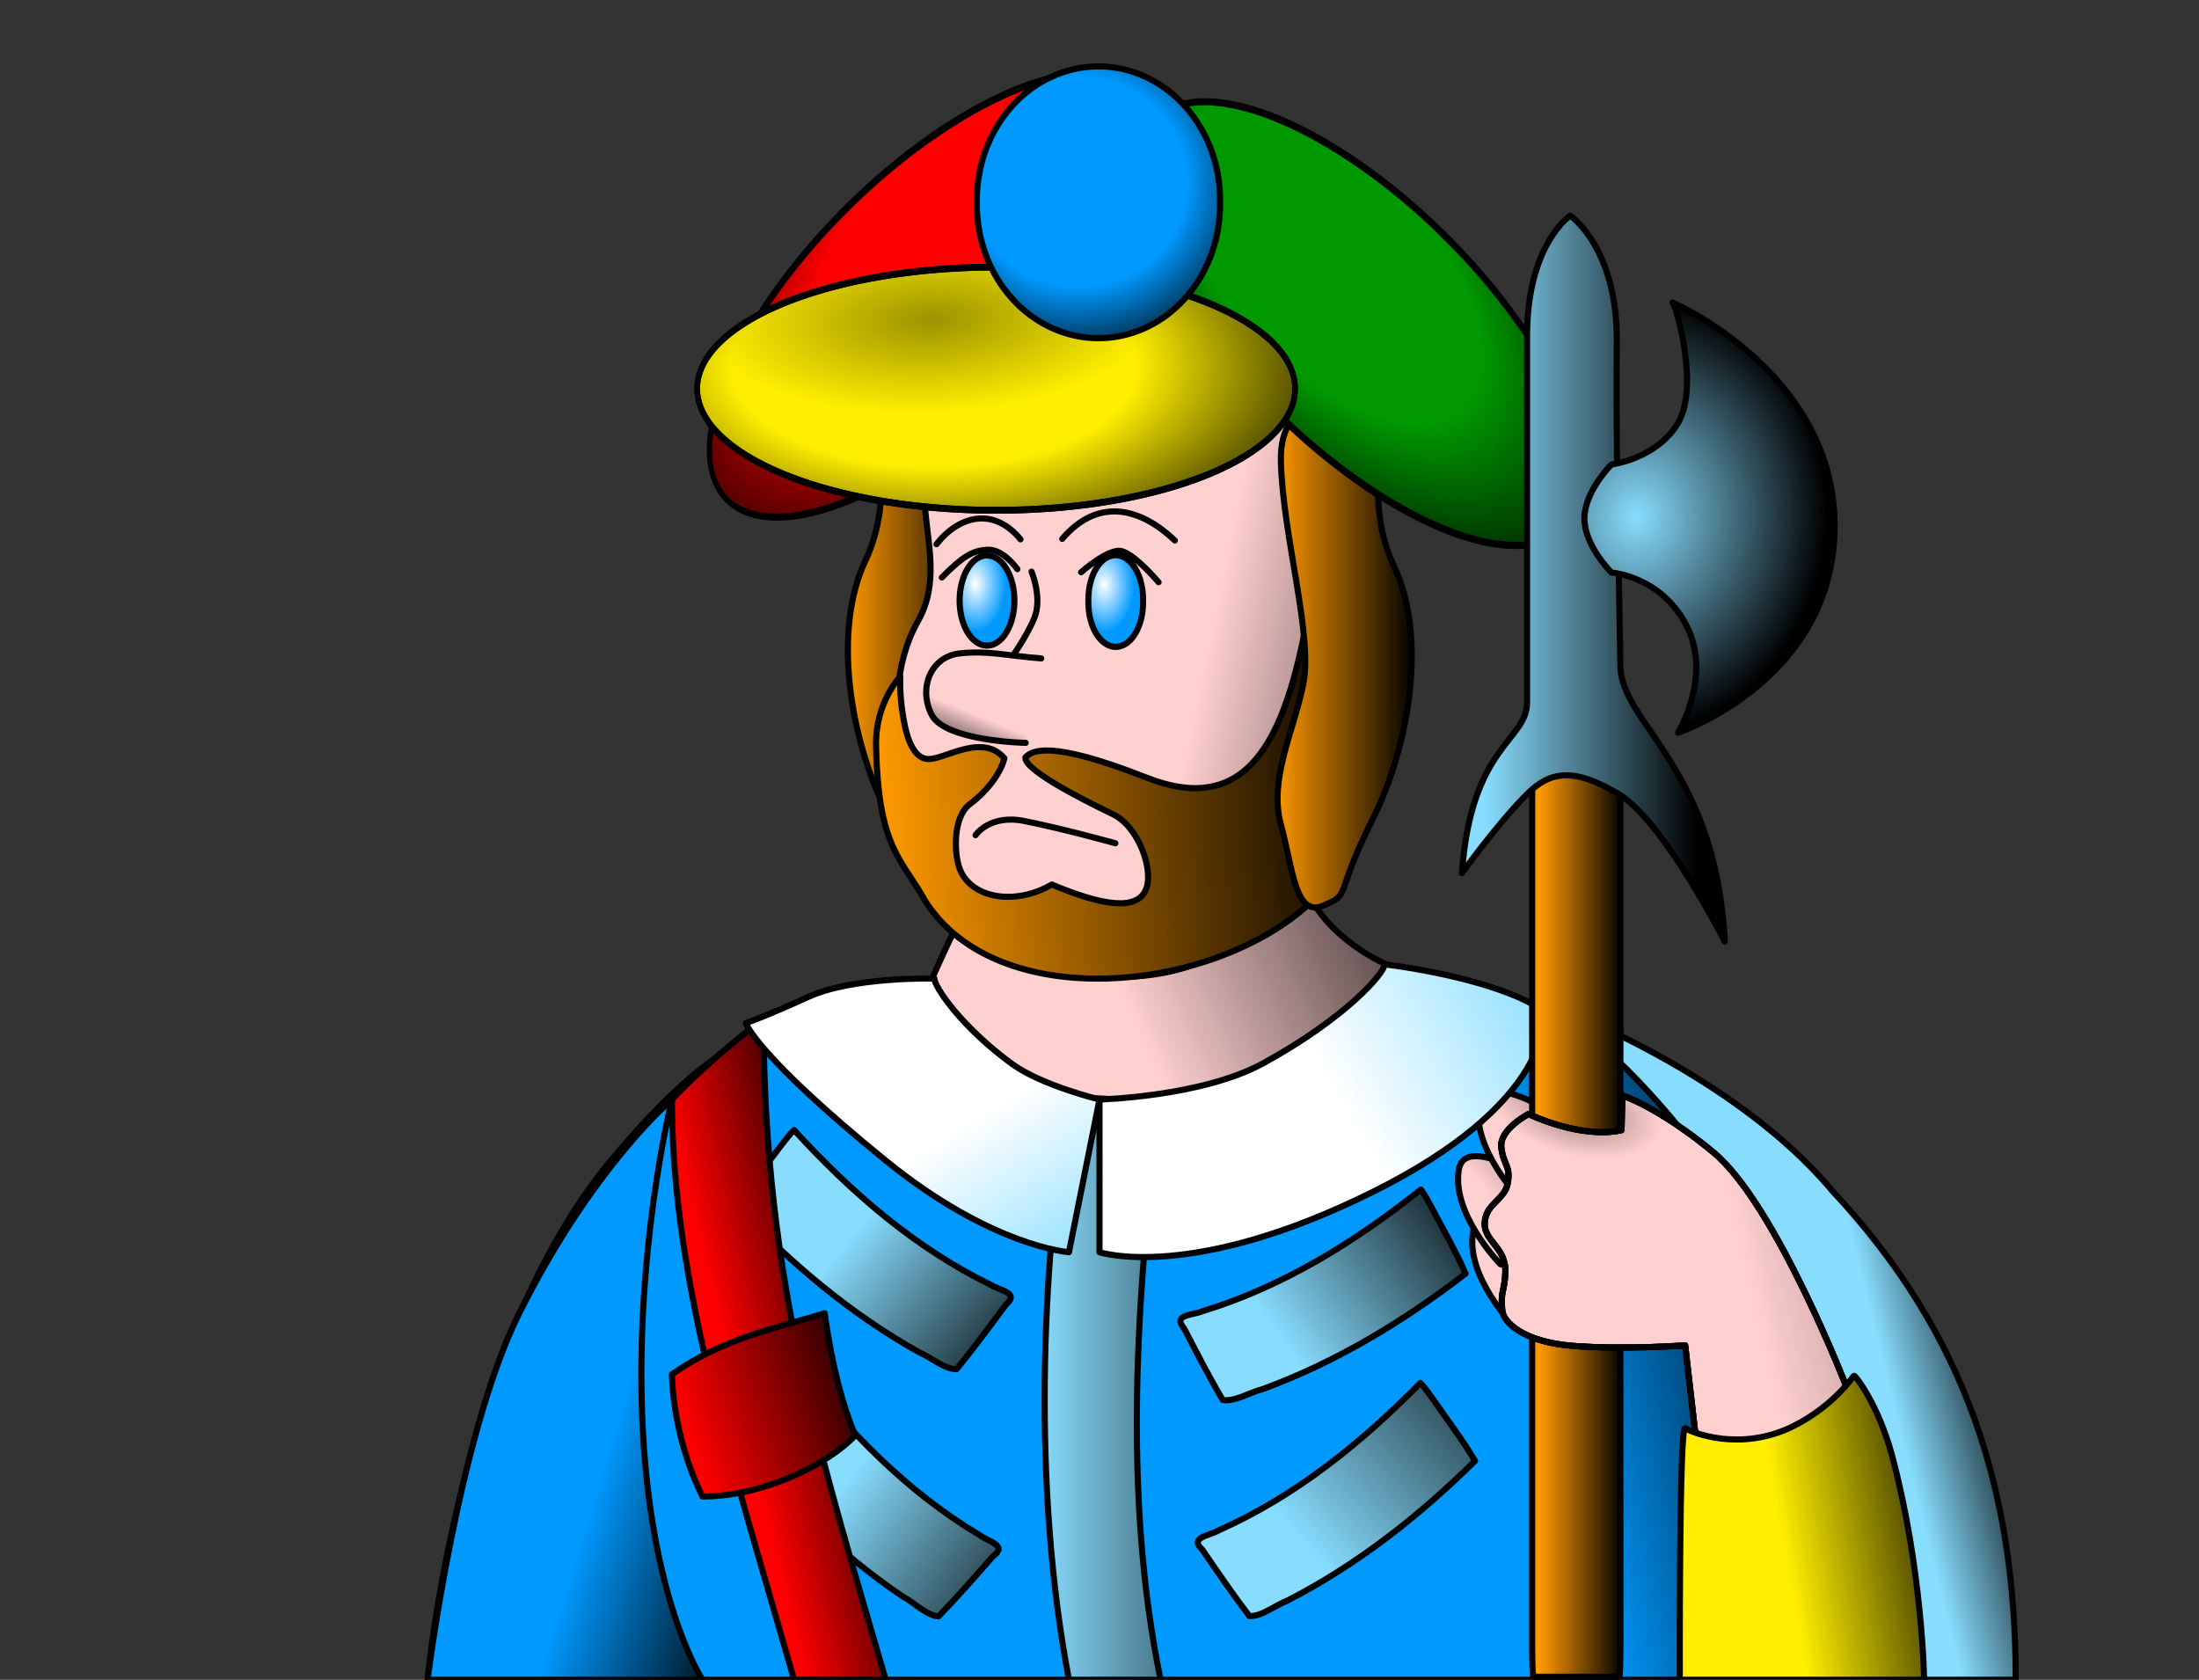 <?xml version="1.0" encoding="UTF-8" standalone="no"?>
<!-- Created with Inkscape (http://www.inkscape.org/) -->
<svg
   xmlns:dc="http://purl.org/dc/elements/1.1/"
   xmlns:cc="http://creativecommons.org/ns#"
   xmlns:rdf="http://www.w3.org/1999/02/22-rdf-syntax-ns#"
   xmlns:svg="http://www.w3.org/2000/svg"
   xmlns="http://www.w3.org/2000/svg"
   xmlns:xlink="http://www.w3.org/1999/xlink"
   xmlns:sodipodi="http://sodipodi.sourceforge.net/DTD/sodipodi-0.dtd"
   xmlns:inkscape="http://www.inkscape.org/namespaces/inkscape"
   id="svg2"
   sodipodi:version="0.32"
   inkscape:version="0.46"
   width="72"
   height="55"
   version="1.0"
   sodipodi:docname="jack_club.svg"
   inkscape:output_extension="org.inkscape.output.svg.inkscape">
  <rect width="100%" height="100%" fill="#333333" stroke="none"/>
  <defs
     id="defs5">
    <linearGradient
       inkscape:collect="always"
       id="linearGradient3597">
      <stop
         style="stop-color:#88ddff;stop-opacity:1"
         offset="0"
         id="stop3599" />
      <stop
         style="stop-color:#000000;stop-opacity:1"
         offset="1"
         id="stop3601" />
    </linearGradient>
    <linearGradient
       inkscape:collect="always"
       id="linearGradient3585">
      <stop
         style="stop-color:#ff0000;stop-opacity:1;"
         offset="0"
         id="stop3587" />
      <stop
         style="stop-color:#000000;stop-opacity:1"
         offset="1"
         id="stop3589" />
    </linearGradient>
    <linearGradient
       inkscape:collect="always"
       id="linearGradient3563">
      <stop
         style="stop-color:#ffffff;stop-opacity:1;"
         offset="0"
         id="stop3565" />
      <stop
         style="stop-color:#88ddff;stop-opacity:1"
         offset="1"
         id="stop3567" />
    </linearGradient>
    <linearGradient
       id="linearGradient3419"
       inkscape:collect="always">
      <stop
         id="stop3421"
         offset="0"
         style="stop-color:#ff0000;stop-opacity:1" />
      <stop
         style="stop-color:#ff0000;stop-opacity:1"
         offset="0.445"
         id="stop3423" />
      <stop
         id="stop3425"
         offset="1"
         style="stop-color:#000000;stop-opacity:1" />
    </linearGradient>
    <linearGradient
       id="linearGradient3411"
       inkscape:collect="always">
      <stop
         id="stop3413"
         offset="0"
         style="stop-color:#009900;stop-opacity:1" />
      <stop
         style="stop-color:#009900;stop-opacity:1"
         offset="0.445"
         id="stop3415" />
      <stop
         id="stop3417"
         offset="1"
         style="stop-color:#000000;stop-opacity:1" />
    </linearGradient>
    <linearGradient
       inkscape:collect="always"
       id="linearGradient3393">
      <stop
         style="stop-color:#ffee00;stop-opacity:1"
         offset="0"
         id="stop3395" />
      <stop
         id="stop3401"
         offset="0.445"
         style="stop-color:#ffee00;stop-opacity:1" />
      <stop
         style="stop-color:#000000;stop-opacity:1"
         offset="1"
         id="stop3397" />
    </linearGradient>
    <linearGradient
       inkscape:collect="always"
       id="linearGradient3381">
      <stop
         style="stop-color:#ffd0d0;stop-opacity:1;"
         offset="0"
         id="stop3383" />
      <stop
         style="stop-color:#000000;stop-opacity:1"
         offset="1"
         id="stop3385" />
    </linearGradient>
    <linearGradient
       inkscape:collect="always"
       id="linearGradient3363">
      <stop
         style="stop-color:#ffffff;stop-opacity:1"
         offset="0"
         id="stop3365" />
      <stop
         style="stop-color:#0099ff;stop-opacity:1"
         offset="1"
         id="stop3367" />
    </linearGradient>
    <linearGradient
       inkscape:collect="always"
       id="linearGradient3349">
      <stop
         style="stop-color:#ffd0d0;stop-opacity:1;"
         offset="0"
         id="stop3351" />
      <stop
         style="stop-color:#000000;stop-opacity:1"
         offset="1"
         id="stop3353" />
    </linearGradient>
    <linearGradient
       inkscape:collect="always"
       id="linearGradient3341">
      <stop
         style="stop-color:#ffd0d0;stop-opacity:1;"
         offset="0"
         id="stop3343" />
      <stop
         style="stop-color:#000000;stop-opacity:1"
         offset="1"
         id="stop3345" />
    </linearGradient>
    <linearGradient
       inkscape:collect="always"
       id="linearGradient3319">
      <stop
         style="stop-color:#ff9900;stop-opacity:1;"
         offset="0"
         id="stop3321" />
      <stop
         style="stop-color:#000000;stop-opacity:1"
         offset="1"
         id="stop3323" />
    </linearGradient>
    <linearGradient
       inkscape:collect="always"
       id="linearGradient3309">
      <stop
         style="stop-color:#ff9900;stop-opacity:1;"
         offset="0"
         id="stop3311" />
      <stop
         style="stop-color:#000000;stop-opacity:1"
         offset="1"
         id="stop3313" />
    </linearGradient>
    <linearGradient
       inkscape:collect="always"
       id="linearGradient3301">
      <stop
         style="stop-color:#ff9900;stop-opacity:1;"
         offset="0"
         id="stop3303" />
      <stop
         style="stop-color:#000000;stop-opacity:1"
         offset="1"
         id="stop3305" />
    </linearGradient>
    <linearGradient
       id="linearGradient3282">
      <stop
         style="stop-color:#0099ff;stop-opacity:1"
         offset="0"
         id="stop3284" />
      <stop
         id="stop3290"
         offset="0.537"
         style="stop-color:#0099ff;stop-opacity:1" />
      <stop
         style="stop-color:#000000;stop-opacity:1"
         offset="1"
         id="stop3286" />
    </linearGradient>
    <linearGradient
       inkscape:collect="always"
       id="linearGradient3272">
      <stop
         style="stop-color:#ffee00;stop-opacity:1"
         offset="0"
         id="stop3274" />
      <stop
         style="stop-color:#000000;stop-opacity:1"
         offset="1"
         id="stop3276" />
    </linearGradient>
    <linearGradient
       inkscape:collect="always"
       id="linearGradient3254">
      <stop
         style="stop-color:#ffd0d0;stop-opacity:1;"
         offset="0"
         id="stop3256" />
      <stop
         style="stop-color:#000000;stop-opacity:1"
         offset="1"
         id="stop3258" />
    </linearGradient>
    <linearGradient
       inkscape:collect="always"
       id="linearGradient3222">
      <stop
         style="stop-color:#000000;stop-opacity:0.385"
         offset="0"
         id="stop3224" />
      <stop
         style="stop-color:#000000;stop-opacity:0;"
         offset="1"
         id="stop3226" />
    </linearGradient>
    <linearGradient
       inkscape:collect="always"
       id="linearGradient3178">
      <stop
         style="stop-color:#88ddff;stop-opacity:1;"
         offset="0"
         id="stop3180" />
      <stop
         style="stop-color:#000000;stop-opacity:1"
         offset="1"
         id="stop3182" />
    </linearGradient>
    <linearGradient
       inkscape:collect="always"
       id="linearGradient3168">
      <stop
         style="stop-color:#88ddff;stop-opacity:1;"
         offset="0"
         id="stop3170" />
      <stop
         style="stop-color:#000000;stop-opacity:1"
         offset="1"
         id="stop3172" />
    </linearGradient>
    <linearGradient
       inkscape:collect="always"
       id="linearGradient3156">
      <stop
         style="stop-color:#ff9900;stop-opacity:1;"
         offset="0"
         id="stop3158" />
      <stop
         style="stop-color:#000000;stop-opacity:1"
         offset="1"
         id="stop3160" />
    </linearGradient>
    <inkscape:perspective
       sodipodi:type="inkscape:persp3d"
       inkscape:vp_x="0 : 526.18109 : 1"
       inkscape:vp_y="0 : 1000 : 0"
       inkscape:vp_z="744.09448 : 526.18109 : 1"
       inkscape:persp3d-origin="372.04724 : 350.78739 : 1"
       id="perspective9" />
    <linearGradient
       inkscape:collect="always"
       xlink:href="#linearGradient3156"
       id="linearGradient3162"
       x1="50.42"
       y1="40.322"
       x2="53.155"
       y2="40.322"
       gradientUnits="userSpaceOnUse"
       gradientTransform="translate(0,-0.336)" />
    <linearGradient
       inkscape:collect="always"
       xlink:href="#linearGradient3168"
       id="linearGradient3174"
       x1="48.592"
       y1="18.945"
       x2="55.572"
       y2="18.945"
       gradientUnits="userSpaceOnUse" />
    <radialGradient
       inkscape:collect="always"
       xlink:href="#linearGradient3178"
       id="radialGradient3184"
       cx="52.911"
       cy="16.891"
       fx="52.911"
       fy="16.891"
       r="4.197"
       gradientTransform="matrix(1.478,0.126,-0.145,1.696,-22.172,-18.389)"
       gradientUnits="userSpaceOnUse" />
    <radialGradient
       inkscape:collect="always"
       xlink:href="#linearGradient3222"
       id="radialGradient3230"
       cx="51.663"
       cy="36.242"
       fx="51.663"
       fy="36.242"
       r="6.061"
       gradientTransform="matrix(0.449,9.7019736e-2,-4.9216724e-2,0.228,30.26,23.148)"
       gradientUnits="userSpaceOnUse" />
    <linearGradient
       inkscape:collect="always"
       xlink:href="#linearGradient3222"
       id="linearGradient3248"
       x1="63.244"
       y1="39.25"
       x2="56.919"
       y2="40.709"
       gradientUnits="userSpaceOnUse" />
    <linearGradient
       inkscape:collect="always"
       xlink:href="#linearGradient3254"
       id="linearGradient3260"
       x1="36.684"
       y1="35.22"
       x2="41.124"
       y2="31.452"
       gradientUnits="userSpaceOnUse"
       gradientTransform="translate(14.002,3.252)" />
    <linearGradient
       inkscape:collect="always"
       xlink:href="#linearGradient3254"
       id="linearGradient3264"
       gradientUnits="userSpaceOnUse"
       gradientTransform="translate(13.338,5.375)"
       x1="36.684"
       y1="35.22"
       x2="41.124"
       y2="31.452" />
    <linearGradient
       inkscape:collect="always"
       xlink:href="#linearGradient3254"
       id="linearGradient3270"
       gradientUnits="userSpaceOnUse"
       gradientTransform="translate(13.803,7.432)"
       x1="36.684"
       y1="35.22"
       x2="41.124"
       y2="31.452" />
    <linearGradient
       inkscape:collect="always"
       xlink:href="#linearGradient3272"
       id="linearGradient3278"
       x1="58.416"
       y1="50.685"
       x2="64.759"
       y2="49.557"
       gradientUnits="userSpaceOnUse" />
    <radialGradient
       inkscape:collect="always"
       xlink:href="#linearGradient3282"
       id="radialGradient3288"
       cx="35.741"
       cy="6.368"
       fx="35.741"
       fy="6.368"
       r="4.082"
       gradientTransform="matrix(1.62,1.3403463e-2,-1.2950474e-2,1.565,-22.518,-4.487)"
       gradientUnits="userSpaceOnUse" />
    <linearGradient
       inkscape:collect="always"
       xlink:href="#linearGradient3309"
       id="linearGradient3333"
       gradientUnits="userSpaceOnUse"
       x1="10.475"
       y1="19.505"
       x2="15.068"
       y2="19.505" />
    <linearGradient
       inkscape:collect="always"
       xlink:href="#linearGradient3301"
       id="linearGradient3337"
       gradientUnits="userSpaceOnUse"
       x1="24.543"
       y1="19.704"
       x2="29.136"
       y2="19.704" />
    <linearGradient
       inkscape:collect="always"
       xlink:href="#linearGradient3341"
       id="linearGradient3347"
       x1="36.121"
       y1="31.286"
       x2="48.609"
       y2="25.646"
       gradientUnits="userSpaceOnUse" />
    <linearGradient
       inkscape:collect="always"
       xlink:href="#linearGradient3349"
       id="linearGradient3355"
       x1="22.286"
       y1="19.756"
       x2="33.479"
       y2="22.078"
       gradientUnits="userSpaceOnUse" />
    <radialGradient
       inkscape:collect="always"
       xlink:href="#linearGradient3393"
       id="radialGradient3399"
       cx="30.628"
       cy="12.064"
       fx="30.628"
       fy="12.064"
       r="9.888"
       gradientTransform="matrix(1.504,2.2600522e-3,-9.2791599e-4,0.617,-15.486,5.312)"
       gradientUnits="userSpaceOnUse" />
    <radialGradient
       inkscape:collect="always"
       xlink:href="#linearGradient3411"
       id="radialGradient3405"
       gradientUnits="userSpaceOnUse"
       gradientTransform="matrix(1.504,2.2600522e-3,-9.2791599e-4,0.617,-15.486,5.312)"
       cx="30.628"
       cy="12.064"
       fx="30.628"
       fy="12.064"
       r="9.888" />
    <radialGradient
       inkscape:collect="always"
       xlink:href="#linearGradient3419"
       id="radialGradient3409"
       gradientUnits="userSpaceOnUse"
       gradientTransform="matrix(1.504,2.2600522e-3,-9.2791599e-4,0.617,-15.486,5.312)"
       cx="30.628"
       cy="12.064"
       fx="30.628"
       fy="12.064"
       r="9.888" />
    <radialGradient
       inkscape:collect="always"
       xlink:href="#linearGradient3363"
       id="radialGradient3443"
       gradientUnits="userSpaceOnUse"
       gradientTransform="matrix(1,0,0,1.501,0,-9.864)"
       cx="38.273"
       cy="19.357"
       fx="38.273"
       fy="19.357"
       r="0.994" />
    <radialGradient
       inkscape:collect="always"
       xlink:href="#linearGradient3363"
       id="radialGradient3445"
       gradientUnits="userSpaceOnUse"
       gradientTransform="matrix(1,0,0,1.583,0,-11.426)"
       cx="32.3"
       cy="19.251"
       fx="32.3"
       fy="19.251"
       r="0.996" />
    <linearGradient
       inkscape:collect="always"
       xlink:href="#linearGradient3381"
       id="linearGradient3447"
       gradientUnits="userSpaceOnUse"
       x1="33.105"
       y1="23.292"
       x2="32.683"
       y2="24.814"
       gradientTransform="matrix(1.405,0.238,-0.233,1.124,-8.654,-10.639)" />
    <linearGradient
       inkscape:collect="always"
       xlink:href="#linearGradient3563"
       id="linearGradient3571"
       x1="33.66"
       y1="35.614"
       x2="37"
       y2="41"
       gradientUnits="userSpaceOnUse" />
    <linearGradient
       inkscape:collect="always"
       xlink:href="#linearGradient3563"
       id="linearGradient3575"
       gradientUnits="userSpaceOnUse"
       x1="31.022"
       y1="35.998"
       x2="24.736"
       y2="32.891"
       gradientTransform="matrix(-1.207,0,0,1.038,81.379,-1.339)" />
    <radialGradient
       inkscape:collect="always"
       xlink:href="#linearGradient3222"
       id="radialGradient3581"
       cx="30.349"
       cy="8.037"
       fx="30.349"
       fy="8.037"
       r="9.879"
       gradientTransform="matrix(0.744,-2.5019179e-2,1.2506958e-2,0.253,7.819,10.29)"
       gradientUnits="userSpaceOnUse" />
    <linearGradient
       inkscape:collect="always"
       xlink:href="#linearGradient3585"
       id="linearGradient3591"
       x1="24"
       y1="45.401"
       x2="29.1"
       y2="44.18"
       gradientUnits="userSpaceOnUse" />
    <linearGradient
       inkscape:collect="always"
       xlink:href="#linearGradient3597"
       id="linearGradient3603"
       x1="62"
       y1="46"
       x2="66"
       y2="45"
       gradientUnits="userSpaceOnUse" />
    <linearGradient
       inkscape:collect="always"
       xlink:href="#linearGradient3585"
       id="linearGradient3613"
       x1="22.451"
       y1="46.739"
       x2="29.062"
       y2="44.602"
       gradientUnits="userSpaceOnUse" />
    <linearGradient
       inkscape:collect="always"
       xlink:href="#linearGradient3282"
       id="linearGradient3637"
       x1="40"
       y1="48"
       x2="60.1"
       y2="44"
       gradientUnits="userSpaceOnUse" />
    <linearGradient
       inkscape:collect="always"
       xlink:href="#linearGradient3597"
       id="linearGradient3647"
       x1="34"
       y1="45"
       x2="43"
       y2="45"
       gradientUnits="userSpaceOnUse" />
    <linearGradient
       inkscape:collect="always"
       xlink:href="#linearGradient3178"
       id="linearGradient3665"
       x1="43"
       y1="51"
       x2="51"
       y2="44"
       gradientUnits="userSpaceOnUse" />
    <linearGradient
       inkscape:collect="always"
       xlink:href="#linearGradient3178"
       id="linearGradient3673"
       x1="42"
       y1="44"
       x2="49"
       y2="39"
       gradientUnits="userSpaceOnUse" />
    <linearGradient
       inkscape:collect="always"
       xlink:href="#linearGradient3178"
       id="linearGradient3681"
       x1="27"
       y1="42"
       x2="33"
       y2="47"
       gradientUnits="userSpaceOnUse"
       gradientTransform="translate(0.299,-0.887)" />
    <linearGradient
       inkscape:collect="always"
       xlink:href="#linearGradient3178"
       id="linearGradient3689"
       x1="27"
       y1="50"
       x2="34"
       y2="55"
       gradientUnits="userSpaceOnUse"
       gradientTransform="translate(-8.748e-2,-0.437)" />
    <linearGradient
       inkscape:collect="always"
       xlink:href="#linearGradient3282"
       id="linearGradient3699"
       x1="13"
       y1="45"
       x2="26"
       y2="49"
       gradientUnits="userSpaceOnUse" />
    <linearGradient
       inkscape:collect="always"
       xlink:href="#linearGradient3319"
       id="linearGradient3716"
       gradientUnits="userSpaceOnUse"
       x1="11.553"
       y1="23.041"
       x2="27.346"
       y2="22.101" />
  </defs>
  <sodipodi:namedview
     inkscape:window-height="1145"
     inkscape:window-width="1592"
     inkscape:pageshadow="2"
     inkscape:pageopacity="0.0"
     guidetolerance="10.0"
     gridtolerance="10.0"
     objecttolerance="10.0"
     borderopacity="1.0"
     bordercolor="#666666"
     pagecolor="#ffffff"
     id="base"
     showgrid="false"
     inkscape:zoom="15.069444"
     inkscape:cx="36"
     inkscape:cy="27.5"
     inkscape:window-x="0"
     inkscape:window-y="0"
     inkscape:current-layer="g3455">
    <inkscape:grid
       type="xygrid"
       id="grid3166" />
  </sodipodi:namedview>
  <path
     style="opacity:1;fill:url(#linearGradient3603);fill-opacity:1;fill-rule:nonzero;stroke:#000000;stroke-width:0.2;stroke-linecap:round;stroke-linejoin:round;marker:none;marker-start:none;marker-mid:none;marker-end:none;stroke-miterlimit:4;stroke-dasharray:none;stroke-dashoffset:0;stroke-opacity:1;visibility:visible;display:inline;overflow:visible"
     d="M 51,33 C 51,33 56.799,35.159 60,39 C 64.38,43.684 66,48.825 66,55 L 61,55 L 58,43 L 51,33 z"
     id="path3595"
     sodipodi:nodetypes="cccccc" />
  <path
     style="opacity:1;fill:url(#linearGradient3637);fill-opacity:1;fill-rule:nonzero;stroke:#000000;stroke-width:0.2;stroke-linecap:round;stroke-linejoin:round;marker:none;marker-start:none;marker-mid:none;marker-end:none;stroke-miterlimit:4;stroke-dasharray:none;stroke-dashoffset:0;stroke-opacity:1;visibility:visible;display:inline;overflow:visible"
     d="M 37,33 L 25,34 C 25,34 23.621,33.654 20,38 C 15,44 14,55 14,55 L 60,55 C 60,55 58,42 57,40 C 55,36 51,33 51,33 L 37,33 z"
     id="path3593"
     sodipodi:nodetypes="ccsccscc" />
  <path
     style="fill:url(#linearGradient3681);fill-opacity:1;fill-rule:nonzero;stroke:#000000;stroke-width:0.2;stroke-linecap:round;stroke-linejoin:round;marker:none;marker-start:none;marker-mid:none;marker-end:none;stroke-miterlimit:4;stroke-dashoffset:0;stroke-opacity:1;visibility:visible;display:inline;overflow:visible"
     d="M 26,37 C 27.846,39.023 29.956,40.857 32.433,42.065 C 32.716,42.25 33.402,42.322 32.939,42.712 C 32.411,43.426 31.885,44.143 31.321,44.83 C 30.931,44.838 30.49,44.447 30.091,44.276 C 27.852,43.025 25.874,41.351 24.119,39.488 C 24.568,38.789 25.099,38.145 25.595,37.48 C 25.728,37.318 25.847,37.143 26,37 z"
     id="rect3649" />
  <path
     style="opacity:1;fill:url(#linearGradient3647);fill-opacity:1;fill-rule:nonzero;stroke:#000000;stroke-width:0.2;stroke-linecap:round;stroke-linejoin:round;marker:none;marker-start:none;marker-mid:none;marker-end:none;stroke-miterlimit:4;stroke-dasharray:none;stroke-dashoffset:0;stroke-opacity:1;visibility:visible;display:inline;overflow:visible"
     d="M 38,36 C 37.182,42.405 36.766,49 38,55 L 35,55 C 33.808,48.76 34.081,41.436 35,36 L 38,36 z"
     id="path3639"
     sodipodi:nodetypes="ccccc" />
  <path
     style="opacity:1;fill:url(#linearGradient3347);fill-opacity:1;fill-rule:nonzero;stroke:#000000;stroke-width:0.2;stroke-linecap:round;stroke-linejoin:round;marker:none;marker-start:none;marker-mid:none;marker-end:none;stroke-miterlimit:4;stroke-dasharray:none;stroke-dashoffset:0;stroke-opacity:1;visibility:visible;display:inline;overflow:visible"
     d="M 32.184,26.333 C 32.184,26.333 31.721,29.516 31.322,30.314 C 30.924,31.111 30.459,32.172 30.459,32.172 C 30.459,32.172 33.168,35.848 35.768,35.955 C 38.031,36.047 39.883,36.618 43.93,33.433 C 45.192,32.44 45.39,31.575 45.39,31.575 C 45.39,31.575 43.465,30.779 42.735,29.053 C 42.007,27.332 42.072,26.598 42.072,26.598 L 32.184,26.333 z"
     id="path3339"
     sodipodi:nodetypes="cscsscscc" />
  <path
     style="opacity:1;fill:url(#linearGradient3270);fill-opacity:1;fill-rule:nonzero;stroke:#000000;stroke-width:0.2;stroke-linecap:round;stroke-linejoin:round;marker:none;marker-start:none;marker-mid:none;marker-end:none;stroke-miterlimit:4;stroke-dasharray:none;stroke-dashoffset:0;stroke-opacity:1;visibility:visible;display:inline;overflow:visible"
     d="M 52.135,41.552 C 52.135,41.552 48.487,38.895 48.232,40.346 C 47.977,41.798 49.588,43.45 49.588,43.45 C 49.588,43.45 51.897,43.953 52.55,43.932 C 53.204,43.91 52.194,41.523 52.135,41.552 z"
     id="path3268" />
  <path
     id="path3262"
     d="M 51.67,39.495 C 51.67,39.495 48.023,36.838 47.767,38.289 C 47.512,39.74 49.124,41.393 49.124,41.393 C 49.124,41.393 51.433,41.896 52.086,41.875 C 52.739,41.853 51.73,39.466 51.67,39.495 z"
     style="opacity:1;fill:url(#linearGradient3264);fill-opacity:1;fill-rule:nonzero;stroke:#000000;stroke-width:0.2;stroke-linecap:round;stroke-linejoin:round;marker:none;marker-start:none;marker-mid:none;marker-end:none;stroke-miterlimit:4;stroke-dasharray:none;stroke-dashoffset:0;stroke-opacity:1;visibility:visible;display:inline;overflow:visible" />
  <path
     style="opacity:1;fill:url(#linearGradient3260);fill-opacity:1;fill-rule:nonzero;stroke:#000000;stroke-width:0.2;stroke-linecap:round;stroke-linejoin:round;marker:none;marker-start:none;marker-mid:none;marker-end:none;stroke-miterlimit:4;stroke-dasharray:none;stroke-dashoffset:0;stroke-opacity:1;visibility:visible;display:inline;overflow:visible"
     d="M 52.334,37.372 C 52.334,37.372 48.686,34.715 48.431,36.166 C 48.176,37.617 49.787,39.269 49.787,39.269 C 49.787,39.269 52.096,39.773 52.749,39.751 C 53.403,39.73 52.393,37.343 52.334,37.372 z"
     id="path3250" />
  <g
     id="g3514">
    <g
       id="g3493">
      <g
         id="g3474">
        <g
           transform="translate(17.187,1.725)"
           id="g3327">
          <path
             sodipodi:nodetypes="cssssscc"
             id="path3297"
             d="M 14.859,13.194 C 14.793,15.649 13.797,18.9 14.129,20.493 C 14.461,22.086 15.257,23.612 14.859,25.072 C 14.461,26.532 14.395,28.124 13.466,27.726 C 12.537,27.328 13.134,27.461 11.873,24.939 C 10.612,22.418 10.081,18.9 11.143,16.644 C 12.205,14.388 11.276,12.331 11.74,11.8 C 13.104,10.685 14.496,11.272 14.859,13.194 z"
             style="opacity:1;fill:url(#linearGradient3333);fill-opacity:1;fill-rule:nonzero;stroke:#000000;stroke-width:0.2;stroke-linecap:round;stroke-linejoin:round;marker:none;marker-start:none;marker-mid:none;marker-end:none;stroke-miterlimit:4;stroke-dasharray:none;stroke-dashoffset:0;stroke-opacity:1;visibility:visible;display:inline;overflow:visible" />
          <path
             style="fill:url(#linearGradient3355);fill-opacity:1;fill-rule:nonzero;stroke:#000000;stroke-width:0.2;stroke-linecap:round;stroke-linejoin:round;marker:none;marker-start:none;marker-mid:none;marker-end:none;stroke-miterlimit:4;stroke-dashoffset:0;stroke-opacity:1;visibility:visible;display:inline;overflow:visible"
             d="M 27.473,19.863 C 27.473,25.595 24.518,30.027 19.908,30.248 C 14.935,30.486 10.461,22.889 12.874,18.602 C 13.563,17.377 13.192,16.097 13.098,14.874 C 12.972,13.218 12.954,12.183 13.471,11.591 C 15.069,9.766 17.734,9.161 20.041,9.278 C 25.32,9.544 27.473,14.13 27.473,19.863 z"
             id="path3292"
             sodipodi:nodetypes="csssssc" />
          <path
             sodipodi:nodetypes="csscsscsscsccsssc"
             id="path3701"
             d="M 16.388,23.072 C 16.329,23.468 18.157,24.407 19.25,24.934 C 20.081,25.334 20.568,26.703 20.355,27.341 C 20.094,28.122 18.93,27.943 17.25,27.236 C 16.073,27.928 14.638,27.706 14.247,26.751 C 14.051,26.274 13.993,25.022 14.577,24.598 C 15.016,24.28 15.56,23.672 15.699,23.102 C 14.988,22.281 13.816,23.097 13.253,23.128 C 12.579,23.164 12.421,21.955 12.372,21.659 C 12.26,20.993 12.289,20.425 12.289,20.425 C 12.289,20.425 11.47,21.276 11.498,22.683 C 11.564,26.067 12.333,26.371 13.123,27.801 C 15.468,31.445 22.353,30.811 25.594,27.948 C 25.903,28.005 26.762,21.327 26.739,22.479 C 26.721,23.357 25.902,16.964 25.62,18.502 C 24.88,22.531 23.661,25.04 20.34,23.732 C 17.164,22.481 16.596,22.858 16.388,23.072 z"
             style="opacity:1;fill:url(#linearGradient3716);fill-opacity:1;fill-rule:nonzero;stroke:#000000;stroke-width:0.2;stroke-linecap:round;stroke-linejoin:round;marker:none;marker-start:none;marker-mid:none;marker-end:none;stroke-miterlimit:4;stroke-dasharray:none;stroke-dashoffset:0;stroke-opacity:1;visibility:visible;display:inline;overflow:visible" />
          <path
             style="opacity:1;fill:url(#linearGradient3337);fill-opacity:1;fill-rule:nonzero;stroke:#000000;stroke-width:0.2;stroke-linecap:round;stroke-linejoin:round;marker:none;marker-start:none;marker-mid:none;marker-end:none;stroke-miterlimit:4;stroke-dasharray:none;stroke-dashoffset:0;stroke-opacity:1;visibility:visible;display:inline;overflow:visible"
             d="M 27.075,11.468 C 27.075,11.468 24.686,10.937 24.752,13.393 C 24.818,15.848 25.814,19.1 25.482,20.692 C 25.15,22.285 24.354,23.811 24.752,25.271 C 25.15,26.731 25.217,28.324 26.146,27.925 C 27.075,27.527 26.477,27.66 27.738,25.138 C 28.999,22.617 29.53,19.1 28.468,16.843 C 27.406,14.587 28.335,12.53 27.871,11.999 C 27.406,11.468 27.008,11.335 27.075,11.468 z"
             id="path3295" />
        </g>
        <g
           id="g3461">
          <g
             id="g3439"
             transform="translate(-0.398,0)">
            <path
               id="path3389"
               d="M 34.172,18.716 C 34.172,18.716 34.536,19.579 34.263,20.237 C 33.991,20.896 33.469,21.6 33.469,21.6"
               style="opacity:1;fill:none;fill-opacity:1;fill-rule:nonzero;stroke:#000000;stroke-width:0.2;stroke-linecap:round;stroke-linejoin:round;marker:none;marker-start:none;marker-mid:none;marker-end:none;stroke-miterlimit:4;stroke-dasharray:none;stroke-dashoffset:0;stroke-opacity:1;visibility:visible;display:inline;overflow:visible" />
            <path
               sodipodi:nodetypes="cssc"
               id="path3379"
               d="M 33.983,24.324 C 33.983,24.324 31.351,24.274 30.904,23.406 C 30.457,22.538 30.871,21.499 31.817,21.395 C 32.763,21.291 33.385,21.476 34.491,21.558"
               style="opacity:1;fill:url(#linearGradient3447);fill-opacity:1;fill-rule:nonzero;stroke:#000000;stroke-width:0.2;stroke-linecap:round;stroke-linejoin:round;marker:none;marker-start:none;marker-mid:none;marker-end:none;stroke-miterlimit:4;stroke-dasharray:none;stroke-dashoffset:0;stroke-opacity:1;visibility:visible;display:inline;overflow:visible"
               inkscape:transform-center-x="-0.56010843"
               inkscape:transform-center-y="0.058610125" />
          </g>
          <g
             id="g3431"
             transform="translate(-0.265,0)">
            <path
               transform="matrix(1,0,0,1.042,-1.858,-0.846)"
               d="M 39.55,19.697 A 0.896,1.394 0 1 1 37.759,19.697 A 0.896,1.394 0 1 1 39.55,19.697 z"
               sodipodi:ry="1.3935484"
               sodipodi:rx="0.89585251"
               sodipodi:cy="19.696774"
               sodipodi:cx="38.654377"
               id="path3361"
               style="opacity:1;fill:url(#radialGradient3443);fill-opacity:1;fill-rule:nonzero;stroke:#000000;stroke-width:0.196;stroke-linecap:round;stroke-linejoin:round;marker:none;marker-start:none;marker-mid:none;marker-end:none;stroke-miterlimit:4;stroke-dasharray:none;stroke-dashoffset:0;stroke-opacity:1;visibility:visible;display:inline;overflow:visible"
               sodipodi:type="arc" />
            <path
               sodipodi:nodetypes="csc"
               id="path3427"
               d="M 38.2,19.064 C 38.2,19.064 37.452,18.17 36.993,18.046 C 36.57,17.93 35.662,18.737 35.662,18.737"
               style="opacity:1;fill:none;fill-opacity:1;fill-rule:nonzero;stroke:#000000;stroke-width:0.2;stroke-linecap:round;stroke-linejoin:round;marker:none;marker-start:none;marker-mid:none;marker-end:none;stroke-miterlimit:4;stroke-dasharray:none;stroke-dashoffset:0;stroke-opacity:1;visibility:visible;display:inline;overflow:visible" />
          </g>
          <g
             id="g3435"
             transform="translate(-0.332,6.6359447e-2)">
            <path
               transform="translate(-3.3179724e-2,0)"
               d="M 33.578,19.597 A 0.896,1.476 0 1 1 31.786,19.597 A 0.896,1.476 0 1 1 33.578,19.597 z"
               sodipodi:ry="1.4764978"
               sodipodi:rx="0.89585251"
               sodipodi:cy="19.597235"
               sodipodi:cx="32.682026"
               id="path3359"
               style="opacity:1;fill:url(#radialGradient3445);fill-opacity:1;fill-rule:nonzero;stroke:#000000;stroke-width:0.2;stroke-linecap:round;stroke-linejoin:round;marker:none;marker-start:none;marker-mid:none;marker-end:none;stroke-miterlimit:4;stroke-dasharray:none;stroke-dashoffset:0;stroke-opacity:1;visibility:visible;display:inline;overflow:visible"
               sodipodi:type="arc" />
            <path
               sodipodi:nodetypes="csc"
               id="path3429"
               d="M 33.644,18.569 C 33.644,18.569 33.183,17.905 32.665,17.933 C 32.156,17.96 31.838,18.171 31.17,18.842"
               style="opacity:1;fill:none;fill-opacity:1;fill-rule:nonzero;stroke:#000000;stroke-width:0.2;stroke-linecap:round;stroke-linejoin:round;marker:none;marker-start:none;marker-mid:none;marker-end:none;stroke-miterlimit:4;stroke-dasharray:none;stroke-dashoffset:0;stroke-opacity:1;visibility:visible;display:inline;overflow:visible" />
          </g>
          <path
             style="opacity:1;fill:none;fill-opacity:1;fill-rule:nonzero;stroke:#000000;stroke-width:0.2;stroke-linecap:round;stroke-linejoin:round;marker:none;marker-start:none;marker-mid:none;marker-end:none;stroke-miterlimit:4;stroke-dasharray:none;stroke-dashoffset:0;stroke-opacity:1;visibility:visible;display:inline;overflow:visible"
             d="M 38.468,17.698 C 37.438,16.714 36.022,16.193 34.779,17.644"
             id="path3449"
             sodipodi:nodetypes="cc" />
          <path
             style="opacity:1;fill:none;fill-opacity:1;fill-rule:nonzero;stroke:#000000;stroke-width:0.2;stroke-linecap:round;stroke-linejoin:round;marker:none;marker-start:none;marker-mid:none;marker-end:none;stroke-miterlimit:4;stroke-dasharray:none;stroke-dashoffset:0;stroke-opacity:1;visibility:visible;display:inline;overflow:visible"
             d="M 33.414,17.66 C 32.538,16.592 31.403,16.875 30.662,17.819"
             id="path3451"
             sodipodi:nodetypes="cc" />
        </g>
      </g>
      <path
         style="opacity:1;fill:none;fill-opacity:1;fill-rule:nonzero;stroke:#000000;stroke-width:0.2;stroke-linecap:round;stroke-linejoin:round;marker:none;marker-start:none;marker-mid:none;marker-end:none;stroke-miterlimit:4;stroke-dasharray:none;stroke-dashoffset:0;stroke-opacity:1;visibility:visible;display:inline;overflow:visible"
         d="M 36.52,27.611 C 36.52,27.611 34.861,27.146 33.533,26.881 C 32.397,26.654 31.941,27.346 31.941,27.346"
         id="path3357"
         sodipodi:nodetypes="csc" />
    </g>
    <g
       id="g3455">
      <path
         transform="matrix(0.714,0.648,-0.631,1.078,29.717,-25.012)"
         d="M 42.404,13.426 A 9.788,3.285 0 1 1 22.828,13.426 A 9.788,3.285 0 1 1 42.404,13.426 z"
         sodipodi:ry="3.2847927"
         sodipodi:rx="9.7880182"
         sodipodi:cy="13.425806"
         sodipodi:cx="32.615669"
         id="path3403"
         style="opacity:1;fill:url(#radialGradient3405);fill-opacity:1.0;fill-rule:nonzero;stroke:#000000;stroke-width:0.184;stroke-linecap:round;stroke-linejoin:round;marker:none;marker-start:none;marker-mid:none;marker-end:none;stroke-miterlimit:4;stroke-dasharray:none;stroke-dashoffset:0;stroke-opacity:1;visibility:visible;display:inline;overflow:visible"
         sodipodi:type="arc" />
      <path
         sodipodi:type="arc"
         style="opacity:1;fill:url(#radialGradient3409);fill-opacity:1.0;fill-rule:nonzero;stroke:#000000;stroke-width:0.184;stroke-linecap:round;stroke-linejoin:round;marker:none;marker-start:none;marker-mid:none;marker-end:none;stroke-miterlimit:4;stroke-dasharray:none;stroke-dashoffset:0;stroke-opacity:1;visibility:visible;display:inline;overflow:visible"
         id="path3407"
         sodipodi:cx="32.615669"
         sodipodi:cy="13.425806"
         sodipodi:rx="9.7880182"
         sodipodi:ry="3.2847927"
         d="M 42.404,13.426 A 9.788,3.285 0 1 1 22.828,13.426 A 9.788,3.285 0 1 1 42.404,13.426 z"
         transform="matrix(-0.714,0.648,0.631,1.078,45.336,-25.941)" />
      <path
         sodipodi:type="arc"
         style="opacity:1;fill:url(#radialGradient3399);fill-opacity:1;fill-rule:nonzero;stroke:#000000;stroke-width:0.182;stroke-linecap:round;stroke-linejoin:round;marker:none;marker-start:none;marker-mid:none;marker-end:none;stroke-miterlimit:4;stroke-dasharray:none;stroke-dashoffset:0;stroke-opacity:1;visibility:visible;display:inline;overflow:visible"
         id="path3391"
         sodipodi:cx="32.615669"
         sodipodi:cy="13.425806"
         sodipodi:rx="9.7880182"
         sodipodi:ry="3.2847927"
         d="M 42.404,13.426 A 9.788,3.285 0 1 1 22.828,13.426 A 9.788,3.285 0 1 1 42.404,13.426 z"
         transform="matrix(1,0,0,1.212,0,-3.545)" />
      <path
         transform="matrix(1,0,0,1.212,0,-3.545)"
         d="M 42.404,13.426 A 9.788,3.285 0 1 1 22.828,13.426 A 9.788,3.285 0 1 1 42.404,13.426 z"
         sodipodi:ry="3.2847927"
         sodipodi:rx="9.7880182"
         sodipodi:cy="13.425806"
         sodipodi:cx="32.615669"
         id="path3577"
         style="opacity:1;fill:url(#radialGradient3581);fill-opacity:1;fill-rule:nonzero;stroke:#000000;stroke-width:0.182;stroke-linecap:round;stroke-linejoin:round;marker:none;marker-start:none;marker-mid:none;marker-end:none;stroke-miterlimit:4;stroke-dasharray:none;stroke-dashoffset:0;stroke-opacity:1;visibility:visible;display:inline;overflow:visible"
         sodipodi:type="arc" />
      <path
         sodipodi:type="arc"
         style="opacity:1;fill:url(#radialGradient3288);fill-opacity:1;fill-rule:nonzero;stroke:#000000;stroke-width:0.2;stroke-linecap:round;stroke-linejoin:round;marker:none;marker-start:none;marker-mid:none;marker-end:none;stroke-miterlimit:4;stroke-dasharray:none;stroke-dashoffset:0;stroke-opacity:1;visibility:visible;display:inline;overflow:visible"
         id="path3280"
         sodipodi:cx="35.96682"
         sodipodi:cy="6.6239634"
         sodipodi:rx="3.9815669"
         sodipodi:ry="4.3797235"
         d="M 39.948,6.624 A 3.982,4.38 0 1 1 31.985,6.624 A 3.982,4.38 0 1 1 39.948,6.624 z" />
    </g>
  </g>
  <path
     sodipodi:nodetypes="cscsccsc"
     id="path3573"
     d="M 45.337,31.575 C 45.337,31.575 47.646,31.838 49.409,32.527 C 51.172,33.215 50.5,33.521 50.5,33.521 C 50.5,33.521 50.636,36.182 45,39 C 39,42 36,41 36,41 L 36,36 C 36,36 39.346,35.916 41.357,34.816 C 44.089,33.321 45.337,31.851 45.337,31.575 z"
     style="opacity:1;fill:url(#linearGradient3575);fill-opacity:1;fill-rule:nonzero;stroke:#000000;stroke-width:0.2;stroke-linecap:round;stroke-linejoin:round;marker:none;marker-start:none;marker-mid:none;marker-end:none;stroke-miterlimit:4;stroke-dasharray:none;stroke-dashoffset:0;stroke-opacity:1;visibility:visible;display:inline;overflow:visible" />
  <g
     id="g3236">
    <rect
       ry="1.027"
       rx="0.037"
       y="25.071"
       x="50.166"
       height="29.829"
       width="2.889"
       id="rect2384"
       style="opacity:1;fill:url(#linearGradient3162);fill-opacity:1;fill-rule:nonzero;stroke:#000000;stroke-width:0.2;stroke-linecap:round;stroke-linejoin:round;marker:none;marker-start:none;marker-mid:none;marker-end:none;stroke-miterlimit:4;stroke-dasharray:none;stroke-dashoffset:0;stroke-opacity:1;visibility:visible;display:inline;overflow:visible" />
    <g
       id="g3232">
      <path
         style="opacity:1;fill:url(#linearGradient3174);fill-opacity:1;fill-rule:nonzero;stroke:#000000;stroke-width:0.2;stroke-linecap:round;stroke-linejoin:round;marker:none;marker-start:none;marker-mid:none;marker-end:none;stroke-miterlimit:4;stroke-dasharray:none;stroke-dashoffset:0;stroke-opacity:1;visibility:visible;display:inline;overflow:visible"
         d="M 56.474,30.831 C 56.474,30.831 54.474,26.884 53,26 C 51.526,25.116 50.751,25.249 50,26 C 49,27 47.867,28.591 47.867,28.591 C 48.162,24.405 50,24.26 50,23 C 50,20.229 50,14 50,11 C 50,8 51.413,7.059 51.413,7.059 C 51.413,7.059 52.966,8.111 52.937,11.2 C 52.91,14.001 52.965,16.706 53.055,21.811 C 53.087,23.703 56.179,25.113 56.474,30.831 z"
         id="path3164"
         sodipodi:nodetypes="csscszcssc" />
      <path
         style="opacity:1;fill:url(#radialGradient3184);fill-opacity:1;fill-rule:nonzero;stroke:#000000;stroke-width:0.2;stroke-linecap:round;stroke-linejoin:round;marker:none;marker-start:none;marker-mid:none;marker-end:none;stroke-miterlimit:4;stroke-dasharray:none;stroke-dashoffset:0;stroke-opacity:1;visibility:visible;display:inline;overflow:visible"
         d="M 54.764,9.904 C 54.764,9.904 60.07,12.19 60.07,17.213 C 60.07,22.283 54.941,23.992 54.941,23.992 C 54.941,23.992 56.061,22.165 55.236,20.514 C 54.411,18.864 52.76,18.746 52.76,18.746 C 52.76,18.746 51.876,17.862 51.876,16.977 C 51.876,16.093 52.76,15.209 52.76,15.209 C 52.76,15.209 54.234,15.032 54.941,13.853 C 55.648,12.674 54.882,10.021 54.764,9.904 z"
         id="path3176"
         sodipodi:nodetypes="cscscscsc" />
    </g>
  </g>
  <g
     id="g3242">
    <path
       style="opacity:1;fill:#ffd0d0;fill-opacity:1;fill-rule:nonzero;stroke:#000000;stroke-width:0.2;stroke-linecap:round;stroke-linejoin:round;marker:none;marker-start:none;marker-mid:none;marker-end:none;stroke-miterlimit:4;stroke-dasharray:none;stroke-dashoffset:0;stroke-opacity:1;visibility:visible;display:inline;overflow:visible"
       d="M 56.103,37.733 C 54.882,36.718 53.756,36.091 53.117,35.868 L 53.092,37.005 C 51.736,37.303 50.049,36.476 50.049,36.476 C 50.049,36.476 49.09,36.972 49.156,37.567 C 49.222,38.163 49.487,38.169 49.355,38.791 C 49.258,39.244 48.719,39.411 48.627,39.916 C 48.494,40.644 49.321,40.776 49.288,41.669 C 49.265,42.301 49.121,42.247 49.189,42.926 C 49.222,43.257 49.818,43.935 51.496,44.067 C 53.175,44.2 55.176,44.051 55.176,44.051 L 55.507,46.929 C 55.507,46.929 57.26,47.888 58.683,47.094 C 60.105,46.3 60.535,45.605 60.535,45.605 C 60.535,45.605 58.174,39.451 56.103,37.733 z"
       id="path3208"
       sodipodi:nodetypes="ccccssssssccscs" />
    <path
       style="opacity:1;fill:url(#radialGradient3230);fill-opacity:1;fill-rule:nonzero;stroke:#000000;stroke-width:0.2;stroke-linecap:round;stroke-linejoin:round;marker:none;marker-start:none;marker-mid:none;marker-end:none;stroke-miterlimit:4;stroke-dasharray:none;stroke-dashoffset:0;stroke-opacity:1;visibility:visible;display:inline;overflow:visible"
       d="M 56.103,37.733 C 54.882,36.718 53.756,36.091 53.117,35.868 L 53.092,37.005 C 51.736,37.303 50.049,36.476 50.049,36.476 C 50.049,36.476 49.09,36.972 49.156,37.567 C 49.222,38.163 49.487,38.169 49.355,38.791 C 49.258,39.244 48.719,39.411 48.627,39.916 C 48.494,40.644 49.321,40.776 49.288,41.669 C 49.265,42.301 49.121,42.247 49.189,42.926 C 49.222,43.257 49.818,43.935 51.496,44.067 C 53.175,44.2 55.176,44.051 55.176,44.051 L 55.507,46.929 C 55.507,46.929 57.26,47.888 58.683,47.094 C 60.105,46.3 60.535,45.605 60.535,45.605 C 60.535,45.605 58.174,39.451 56.103,37.733 z"
       id="path3212"
       sodipodi:nodetypes="ccccssssssccscs" />
    <path
       sodipodi:nodetypes="ccccssssssccscs"
       id="path3246"
       d="M 56.103,37.733 C 54.882,36.718 53.756,36.091 53.117,35.868 L 53.092,37.005 C 51.736,37.303 50.049,36.476 50.049,36.476 C 50.049,36.476 49.09,36.972 49.156,37.567 C 49.222,38.163 49.487,38.169 49.355,38.791 C 49.258,39.244 48.719,39.411 48.627,39.916 C 48.494,40.644 49.321,40.776 49.288,41.669 C 49.265,42.301 49.121,42.247 49.189,42.926 C 49.222,43.257 49.818,43.935 51.496,44.067 C 53.175,44.2 55.176,44.051 55.176,44.051 L 55.507,46.929 C 55.507,46.929 57.26,47.888 58.683,47.094 C 60.105,46.3 60.535,45.605 60.535,45.605 C 60.535,45.605 58.174,39.451 56.103,37.733 z"
       style="opacity:1;fill:url(#linearGradient3248);fill-opacity:1;fill-rule:nonzero;stroke:#000000;stroke-width:0.2;stroke-linecap:round;stroke-linejoin:round;marker:none;marker-start:none;marker-mid:none;marker-end:none;stroke-miterlimit:4;stroke-dasharray:none;stroke-dashoffset:0;stroke-opacity:1;visibility:visible;display:inline;overflow:visible" />
  </g>
  <path
     style="opacity:1;fill:url(#linearGradient3278);fill-opacity:1.0;fill-rule:nonzero;stroke:#000000;stroke-width:0.2;stroke-linecap:round;stroke-linejoin:round;marker:none;marker-start:none;marker-mid:none;marker-end:none;stroke-miterlimit:4;stroke-dasharray:none;stroke-dashoffset:0;stroke-opacity:1;visibility:visible;display:inline;overflow:visible"
     d="M 60.701,45.043 C 60.701,45.043 60.032,46.044 58.716,46.697 C 56.971,47.563 55.375,46.896 55.176,46.763 C 54.978,46.631 55,55 55,55 L 63,55 C 63,55 62.95,51.427 61.958,47.689 C 61.509,45.997 60.734,45.01 60.701,45.043 z"
     id="path3210"
     sodipodi:nodetypes="cssccsc" />
  <path
     style="fill:url(#linearGradient3689);fill-opacity:1;fill-rule:nonzero;stroke:#000000;stroke-width:0.2;stroke-linecap:round;stroke-linejoin:round;marker:none;marker-start:none;marker-mid:none;marker-end:none;stroke-miterlimit:4;stroke-dashoffset:0;stroke-opacity:1;visibility:visible;display:inline;overflow:visible"
     d="M 26.082,44.677 C 27.753,46.848 29.702,48.851 32.07,50.261 C 32.336,50.47 33.013,50.599 32.52,50.949 C 31.933,51.616 31.35,52.287 30.73,52.924 C 30.341,52.9 29.934,52.473 29.551,52.27 C 27.425,50.836 25.592,49.003 24,47 C 24.505,46.341 25.088,45.743 25.638,45.121 C 25.784,44.972 25.917,44.807 26.082,44.677 z"
     id="path3655" />
  <path
     style="opacity:1;fill:url(#linearGradient3591);fill-opacity:1;fill-rule:nonzero;stroke:#000000;stroke-width:0.2;stroke-linecap:round;stroke-linejoin:round;marker:none;marker-start:none;marker-mid:none;marker-end:none;stroke-miterlimit:4;stroke-dasharray:none;stroke-dashoffset:0;stroke-opacity:1;visibility:visible;display:inline;overflow:visible"
     d="M 25,33.36 C 23.185,34.715 22,36 22,36 C 22,42 24,48 26,55 L 29,55 C 26.957,47.944 25,42 25,33.36 z"
     id="path3583"
     sodipodi:nodetypes="ccccc" />
  <path
     style="opacity:1;fill:url(#linearGradient3571);fill-opacity:1;fill-rule:nonzero;stroke:#000000;stroke-width:0.2;stroke-linecap:round;stroke-linejoin:round;marker:none;marker-start:none;marker-mid:none;marker-end:none;stroke-miterlimit:4;stroke-dasharray:none;stroke-dashoffset:0;stroke-opacity:1;visibility:visible;display:inline;overflow:visible"
     d="M 30.592,32.04 C 30.592,32.04 27.937,31.973 26.477,32.637 C 25.018,33.3 24.42,33.5 24.42,33.5 C 24.42,33.5 24.761,34.552 29,38 C 32.467,40.82 35,41 35,41 L 36,36 C 36,36 34.121,35.548 33.147,34.843 C 31.486,33.642 30.592,32.305 30.592,32.04 z"
     id="path3561"
     sodipodi:nodetypes="cscsccsc" />
  <path
     style="opacity:1;fill:url(#linearGradient3613);fill-opacity:1;fill-rule:nonzero;stroke:#000000;stroke-width:0.2;stroke-linecap:round;stroke-linejoin:round;marker:none;marker-start:none;marker-mid:none;marker-end:none;stroke-miterlimit:4;stroke-dasharray:none;stroke-dashoffset:0;stroke-opacity:1;visibility:visible;display:inline;overflow:visible"
     d="M 27,43 C 25.333,43.508 23.667,43.825 22,45 C 22,45 22,47 23,49 C 25,49 27.137,47.929 28,47 C 27.584,45.996 27.239,44.711 27,43 z"
     id="path3605"
     sodipodi:nodetypes="ccccc" />
  <path
     id="path3653"
     d="M 46.522,38.947 C 44.379,40.653 42.006,42.131 39.369,42.933 C 39.061,43.071 38.373,43.034 38.768,43.492 C 39.177,44.28 39.583,45.072 40.032,45.839 C 40.415,45.908 40.913,45.591 41.333,45.486 C 43.742,44.604 45.96,43.263 47.986,41.701 C 47.654,40.94 47.231,40.22 46.846,39.484 C 46.74,39.304 46.65,39.112 46.522,38.947 z"
     style="fill:url(#linearGradient3673);fill-opacity:1;fill-rule:nonzero;stroke:#000000;stroke-width:0.2;stroke-linecap:round;stroke-linejoin:round;marker:none;marker-start:none;marker-mid:none;marker-end:none;stroke-miterlimit:4;stroke-dashoffset:0;stroke-opacity:1;visibility:visible;display:inline;overflow:visible" />
  <path
     id="path3657"
     d="M 46.505,45.281 C 44.587,47.237 42.413,48.994 39.894,50.112 C 39.605,50.287 38.917,50.334 39.366,50.741 C 39.868,51.473 40.368,52.209 40.907,52.915 C 41.296,52.937 41.751,52.562 42.155,52.406 C 44.438,51.235 46.475,49.633 48.295,47.835 C 47.872,47.12 47.365,46.458 46.892,45.774 C 46.766,45.608 46.653,45.429 46.505,45.281 z"
     style="fill:url(#linearGradient3665);fill-opacity:1;fill-rule:nonzero;stroke:#000000;stroke-width:0.2;stroke-linecap:round;stroke-linejoin:round;marker:none;marker-start:none;marker-mid:none;marker-end:none;stroke-miterlimit:4;stroke-dashoffset:0;stroke-opacity:1;visibility:visible;display:inline;overflow:visible" />
  <path
     style="opacity:1;fill:url(#linearGradient3699);fill-opacity:1;fill-rule:nonzero;stroke:#000000;stroke-width:0.2;stroke-linecap:round;stroke-linejoin:round;marker:none;marker-start:none;marker-mid:none;marker-end:none;stroke-miterlimit:4;stroke-dasharray:none;stroke-dashoffset:0;stroke-opacity:1;visibility:visible;display:inline;overflow:visible"
     d="M 22,36 C 22,36 19.408,38.183 17,43 C 15,47 14,55 14,55 L 23,55 C 23,55 21,52 21,45 C 21,40 22,36 22,36 z"
     id="path3691"
     sodipodi:nodetypes="csccsc" />
</svg>
